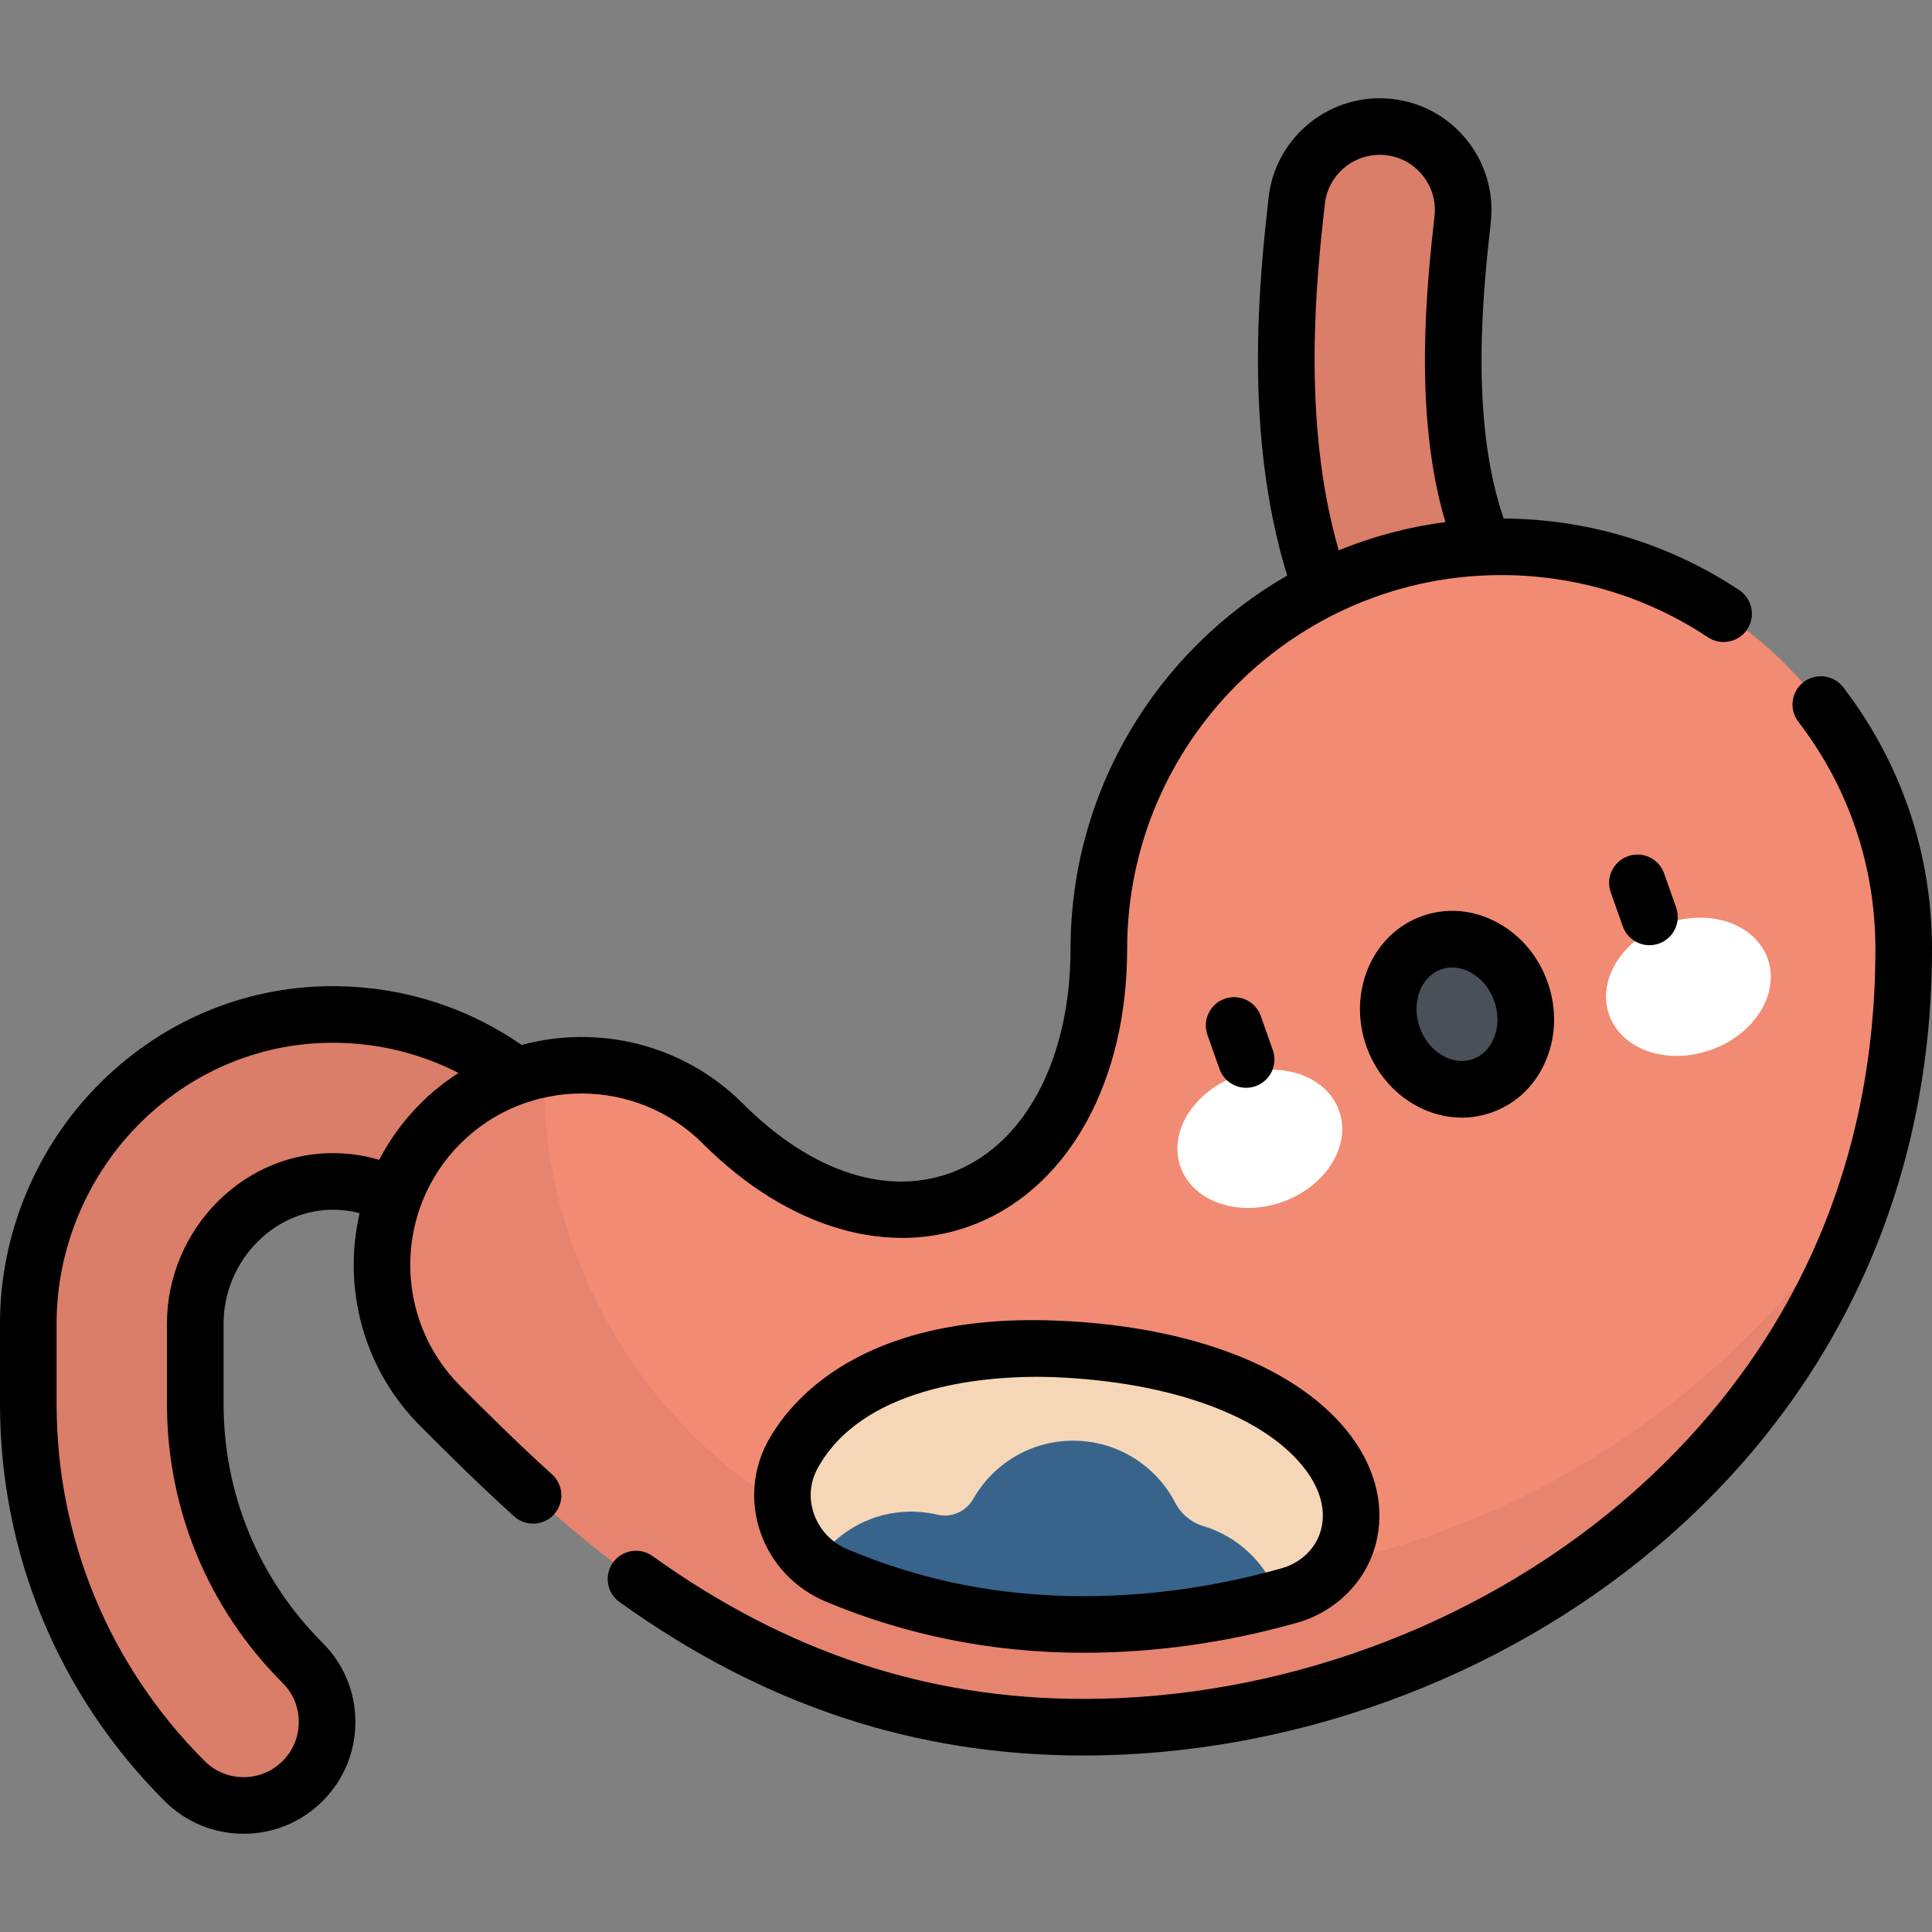 <?xml version="1.0" encoding="iso-8859-1"?>
<!-- Generator: Adobe Illustrator 19.0.0, SVG Export Plug-In . SVG Version: 6.00 Build 0)  -->
<svg version="1.1" id="Capa_1" xmlns="http://www.w3.org/2000/svg" xmlns:xlink="http://www.w3.org/1999/xlink" x="0px" y="0px"
	 viewBox="0 0 512 512" style="enable-background:new 0 0 512 512;" xml:space="preserve">
<rect x="0" y="0" width="512" height="512" fill="#808080" stroke="none"/>
<path style="fill:#F28B74;" d="M386.478,197.917c-6.225,0-12.412-2.612-16.789-7.703c-36.549-42.516-29.192-108.725-26.051-136.997
	c1.349-12.145,12.291-20.892,24.433-19.547c12.145,1.349,20.897,12.288,19.547,24.433c-2.505,22.547-8.372,75.347,15.628,103.265
	c7.966,9.266,6.911,23.236-2.355,31.202C396.715,196.158,391.584,197.917,386.478,197.917z"/>
<path style="opacity:0.1;enable-background:new    ;" d="M386.478,197.917c-6.225,0-12.412-2.612-16.789-7.703
	c-36.549-42.516-29.192-108.725-26.051-136.997c1.349-12.145,12.291-20.892,24.433-19.547c12.145,1.349,20.897,12.288,19.547,24.433
	c-2.505,22.547-8.372,75.347,15.628,103.265c7.966,9.266,6.911,23.236-2.355,31.202
	C396.715,196.158,391.584,197.917,386.478,197.917z"/>
<path style="fill:#F28B74;" d="M64.561,478.466c-5.662,0-11.325-2.16-15.645-6.481C22.208,445.278,7.5,409.768,7.5,371.998v-21.324
	c0-21.916,9.014-43.33,24.733-58.749c15.581-15.287,35.975-23.507,57.509-23.067c21.223,0.405,41.109,8.976,55.995,24.133
	c14.907,15.177,23.116,35.253,23.116,56.528c0,12.219-9.906,22.125-22.125,22.125s-22.125-9.906-22.125-22.125
	c0-19.705-16.018-36.042-35.707-36.419c-9.495-0.191-18.643,3.516-25.673,10.413c-7.29,7.152-11.471,17.052-11.471,27.162v21.324
	c0,25.95,10.105,50.347,28.455,68.697c8.641,8.641,8.641,22.649,0,31.289C75.886,476.306,70.224,478.466,64.561,478.466z"/>
<path style="opacity:0.1;enable-background:new    ;" d="M64.561,478.466c-5.662,0-11.325-2.16-15.645-6.481
	C22.208,445.278,7.5,409.768,7.5,371.998v-21.324c0-21.916,9.014-43.33,24.733-58.749c15.581-15.287,35.975-23.507,57.509-23.067
	c21.223,0.405,41.109,8.976,55.995,24.133c14.907,15.177,23.116,35.253,23.116,56.528c0,12.219-9.906,22.125-22.125,22.125
	s-22.125-9.906-22.125-22.125c0-19.705-16.018-36.042-35.707-36.419c-9.495-0.191-18.643,3.516-25.673,10.413
	c-7.29,7.152-11.471,17.052-11.471,27.162v21.324c0,25.95,10.105,50.347,28.455,68.697c8.641,8.641,8.641,22.649,0,31.289
	C75.886,476.306,70.224,478.466,64.561,478.466z"/>
<path style="fill:#F28B74;" d="M397.851,144.9c-58.9,0-106.649,47.748-106.649,106.648c0,64.527-53.6,92.256-99.632,46.224
	c-20.674-20.674-54.192-20.674-74.866,0s-20.674,54.192,0,74.866c35.356,35.356,86.247,85.094,170.411,85.094
	c102.653,0,217.384-74.273,217.384-206.184C504.5,192.649,456.752,144.9,397.851,144.9z"/>
<g>
	
		<ellipse transform="matrix(-0.333 -0.943 0.943 -0.333 160.415 716.978)" style="fill:#FFFFFF;" cx="333.705" cy="301.772" rx="17.751" ry="22.29"/>
	
		<ellipse transform="matrix(0.333 0.943 -0.943 0.333 544.99 -247.69)" style="fill:#FFFFFF;" cx="447.633" cy="261.51" rx="17.751" ry="22.29"/>
</g>
<ellipse transform="matrix(-0.333 -0.943 0.943 -0.333 261.398 722.385)" style="fill:#495059;" cx="386.108" cy="268.772" rx="20.11" ry="17.971"/>
<path style="opacity:0.05;enable-background:new    ;" d="M293.247,420.847c-118.389,0-152.701-93.723-148.497-137.733
	c-10.272,1.842-20.106,6.72-28.045,14.658c-20.674,20.674-20.674,54.192,0,74.866c35.356,35.356,86.247,85.094,170.411,85.094
	c84.376,0,176.897-50.19,207.173-141.313C463.887,361.745,402.636,420.847,293.247,420.847z"/>
<path style="fill:#F5D7B7;" d="M341.778,422.798c7.512-2.129,13.584-7.966,15.563-15.519c5.57-21.261-20.938-47.643-77.971-49.822
	c-39.68-1.516-61.054,13.053-69.283,28.076c-6.5,11.866-0.946,26.688,11.525,31.935c18.931,7.965,40.543,13.032,65.504,13.032
	C305.522,430.5,323.987,427.841,341.778,422.798z"/>
<path style="fill:#38648C;" d="M221.612,417.468c18.931,7.964,40.543,13.032,65.504,13.032c17.402,0,34.857-2.38,51.746-6.902
	c-3.187-9.176-10.622-16.362-19.967-19.175c-3.222-0.97-5.886-3.17-7.434-6.158c-5.067-9.781-15.28-16.465-27.056-16.465
	c-11.36,0-21.262,6.222-26.496,15.443c-1.876,3.306-5.755,5.038-9.455,4.167c-2.885-0.679-5.928-0.948-9.067-0.738
	c-9.66,0.647-18.132,5.905-23.248,13.557C217.77,415.522,219.599,416.621,221.612,417.468z"/>
<path d="M431.436,226.897c-3.905,1.38-5.952,5.665-4.572,9.571l3.189,9.02c1.088,3.079,3.982,5.002,7.071,5.002
	c0.829,0,1.673-0.139,2.5-0.431c3.905-1.38,5.952-5.666,4.572-9.571l-3.188-9.02C439.627,227.564,435.343,225.516,431.436,226.897z
	 M186.268,303.076c22.68,22.679,49.934,30.538,72.904,21.025c24.383-10.1,39.531-37.9,39.531-72.552
	c0-54.67,44.478-99.148,99.149-99.148c19.589,0,38.529,5.702,54.773,16.489c3.451,2.291,8.105,1.351,10.397-2.099
	c2.291-3.451,1.351-8.105-2.099-10.397c-18.535-12.308-40.112-18.859-62.436-18.981c-9.17-26.61-5.323-61.303-3.414-78.48
	c0.875-7.865-1.367-15.6-6.31-21.779s-11.998-10.063-19.865-10.937c-16.226-1.794-30.91,9.943-32.712,26.173
	c-2.274,20.459-6.867,61.899,4.937,100.133c-34.284,19.716-57.419,56.721-57.419,99.028c0,28.47-11.599,50.96-30.27,58.694
	c-17.43,7.219-38.043,0.74-56.558-17.773c-15.853-15.853-38.391-21.024-58.622-15.546c-14.228-9.858-30.865-15.23-48.358-15.564
	c-23.495-0.469-45.854,8.475-62.913,25.212C9.834,303.392,0,326.756,0,350.674v21.324c0,39.774,15.489,77.167,43.613,105.289
	c5.595,5.596,13.035,8.678,20.949,8.678s15.354-3.082,20.948-8.678c5.596-5.595,8.677-13.035,8.677-20.948
	s-3.081-15.353-8.677-20.948c-16.933-16.933-26.258-39.447-26.258-63.394v-21.324c0-8.109,3.362-16.058,9.223-21.808
	c5.588-5.482,12.807-8.397,20.277-8.269c2.235,0.043,4.424,0.346,6.554,0.896c-4.547,19.657,0.81,41.161,16.097,56.448
	c7.996,7.997,15.913,15.843,24.839,23.908c1.435,1.296,3.233,1.935,5.026,1.935c2.047,0,4.087-0.833,5.567-2.472
	c2.777-3.074,2.537-7.816-0.537-10.593c-8.666-7.83-16.434-15.529-24.289-23.385c-17.716-17.716-17.716-46.543,0-64.26
	C139.725,285.36,168.551,285.36,186.268,303.076z M351.093,54.044c0.89-8.013,8.131-13.805,16.15-12.92
	c3.883,0.431,7.365,2.349,9.806,5.399c2.44,3.05,3.546,6.869,3.115,10.751c-1.944,17.499-5.769,52.002,2.882,81.085
	c-9.872,1.284-19.349,3.839-28.268,7.487C344.752,111.178,348.98,73.055,351.093,54.044z M111.402,292.469
	c-4.497,4.497-8.129,9.534-10.91,14.902c-3.702-1.095-7.528-1.696-11.447-1.77c-11.535-0.246-22.585,4.227-31.077,12.558
	c-8.718,8.553-13.718,20.405-13.718,32.516v21.324c0,27.954,10.886,54.234,30.652,74.001c2.762,2.762,4.284,6.435,4.284,10.341
	s-1.521,7.579-4.284,10.342c-2.762,2.762-6.434,4.284-10.341,4.284s-7.58-1.521-10.342-4.284C28.929,441.391,15,407.766,15,371.999
	v-21.324c0-19.915,8.195-39.377,22.485-53.396c14.156-13.889,32.668-21.307,52.113-20.922c11.273,0.216,22.106,2.956,31.908,7.987
	C117.926,286.641,114.531,289.341,111.402,292.469z M488.481,182.141c-2.52-3.286-7.229-3.907-10.515-1.387
	c-3.287,2.521-3.908,7.229-1.387,10.515C489.938,208.69,497,229.534,497,251.549c0,74.218-36.727,120.811-67.536,146.829
	c-39.025,32.955-90.909,51.855-142.348,51.855c-41.308,0-78.661-12.386-114.192-37.866c-3.366-2.415-8.052-1.642-10.465,1.724
	c-2.414,3.366-1.642,8.052,1.724,10.465c38.169,27.371,78.381,40.676,122.934,40.676c54.926,0,110.337-20.191,152.025-55.395
	c22.509-19.008,40.199-41.602,52.577-67.153C505.176,314.906,512,284.244,512,251.549C512,226.204,503.867,202.204,488.481,182.141z
	 M364.597,409.18c2.467-9.418,0.172-19.531-6.461-28.474c-13.461-18.147-42.065-29.352-78.479-30.743
	c-51.843-1.966-70.521,21.697-76.147,31.967c-4.043,7.381-4.76,16.205-1.967,24.209c2.865,8.21,9.12,14.859,17.162,18.242
	c21.48,9.037,44.497,13.619,68.413,13.619c18.934,0,38.013-2.687,56.708-7.986h-0.001
	C354.027,427.122,361.987,419.139,364.597,409.18z M350.086,405.378c-1.27,4.844-5.236,8.753-10.353,10.204
	c-0.001,0-0.001,0-0.001,0C322.37,420.504,304.666,423,287.116,423c-22.215,0-42.691-4.071-62.596-12.445
	c-4.134-1.739-7.348-5.15-8.816-9.358c-1.416-4.061-1.075-8.344,0.961-12.061c11.856-21.645,43.529-24.264,58.104-24.264
	c1.686,0,3.145,0.035,4.315,0.08c31.376,1.198,56.425,10.428,67.004,24.69C348.826,393.333,351.742,399.059,350.086,405.378z
	 M375.273,293.002c3.854,2.113,7.983,3.183,12.101,3.183c2.682,0,5.36-0.455,7.95-1.37c6.566-2.321,11.701-7.297,14.457-14.012
	c2.635-6.42,2.762-13.704,0.356-20.509c-2.406-6.805-7.082-12.391-13.167-15.729c-6.364-3.491-13.486-4.135-20.051-1.814
	c-13.242,4.681-19.887,20.168-14.813,34.521C364.512,284.078,369.188,289.664,375.273,293.002z M381.918,256.895
	c0.941-0.333,1.924-0.497,2.923-0.497c1.639,0,3.319,0.444,4.915,1.32c2.848,1.562,5.063,4.253,6.238,7.577
	c1.175,3.324,1.143,6.809-0.09,9.814c-1.112,2.71-3.094,4.686-5.579,5.565c-2.486,0.88-5.268,0.587-7.838-0.822
	c-2.848-1.561-5.063-4.253-6.238-7.576C373.931,265.718,376.475,258.819,381.918,256.895z M330.239,288.276
	c0.829,0,1.673-0.139,2.5-0.431c3.905-1.381,5.952-5.666,4.571-9.571l-3.189-9.02c-1.381-3.905-5.665-5.952-9.571-4.571
	c-3.905,1.381-5.952,5.666-4.571,9.571l3.189,9.02C324.256,286.353,327.149,288.276,330.239,288.276z"/>
<g>
</g>
<g>
</g>
<g>
</g>
<g>
</g>
<g>
</g>
<g>
</g>
<g>
</g>
<g>
</g>
<g>
</g>
<g>
</g>
<g>
</g>
<g>
</g>
<g>
</g>
<g>
</g>
<g>
</g>
</svg>
